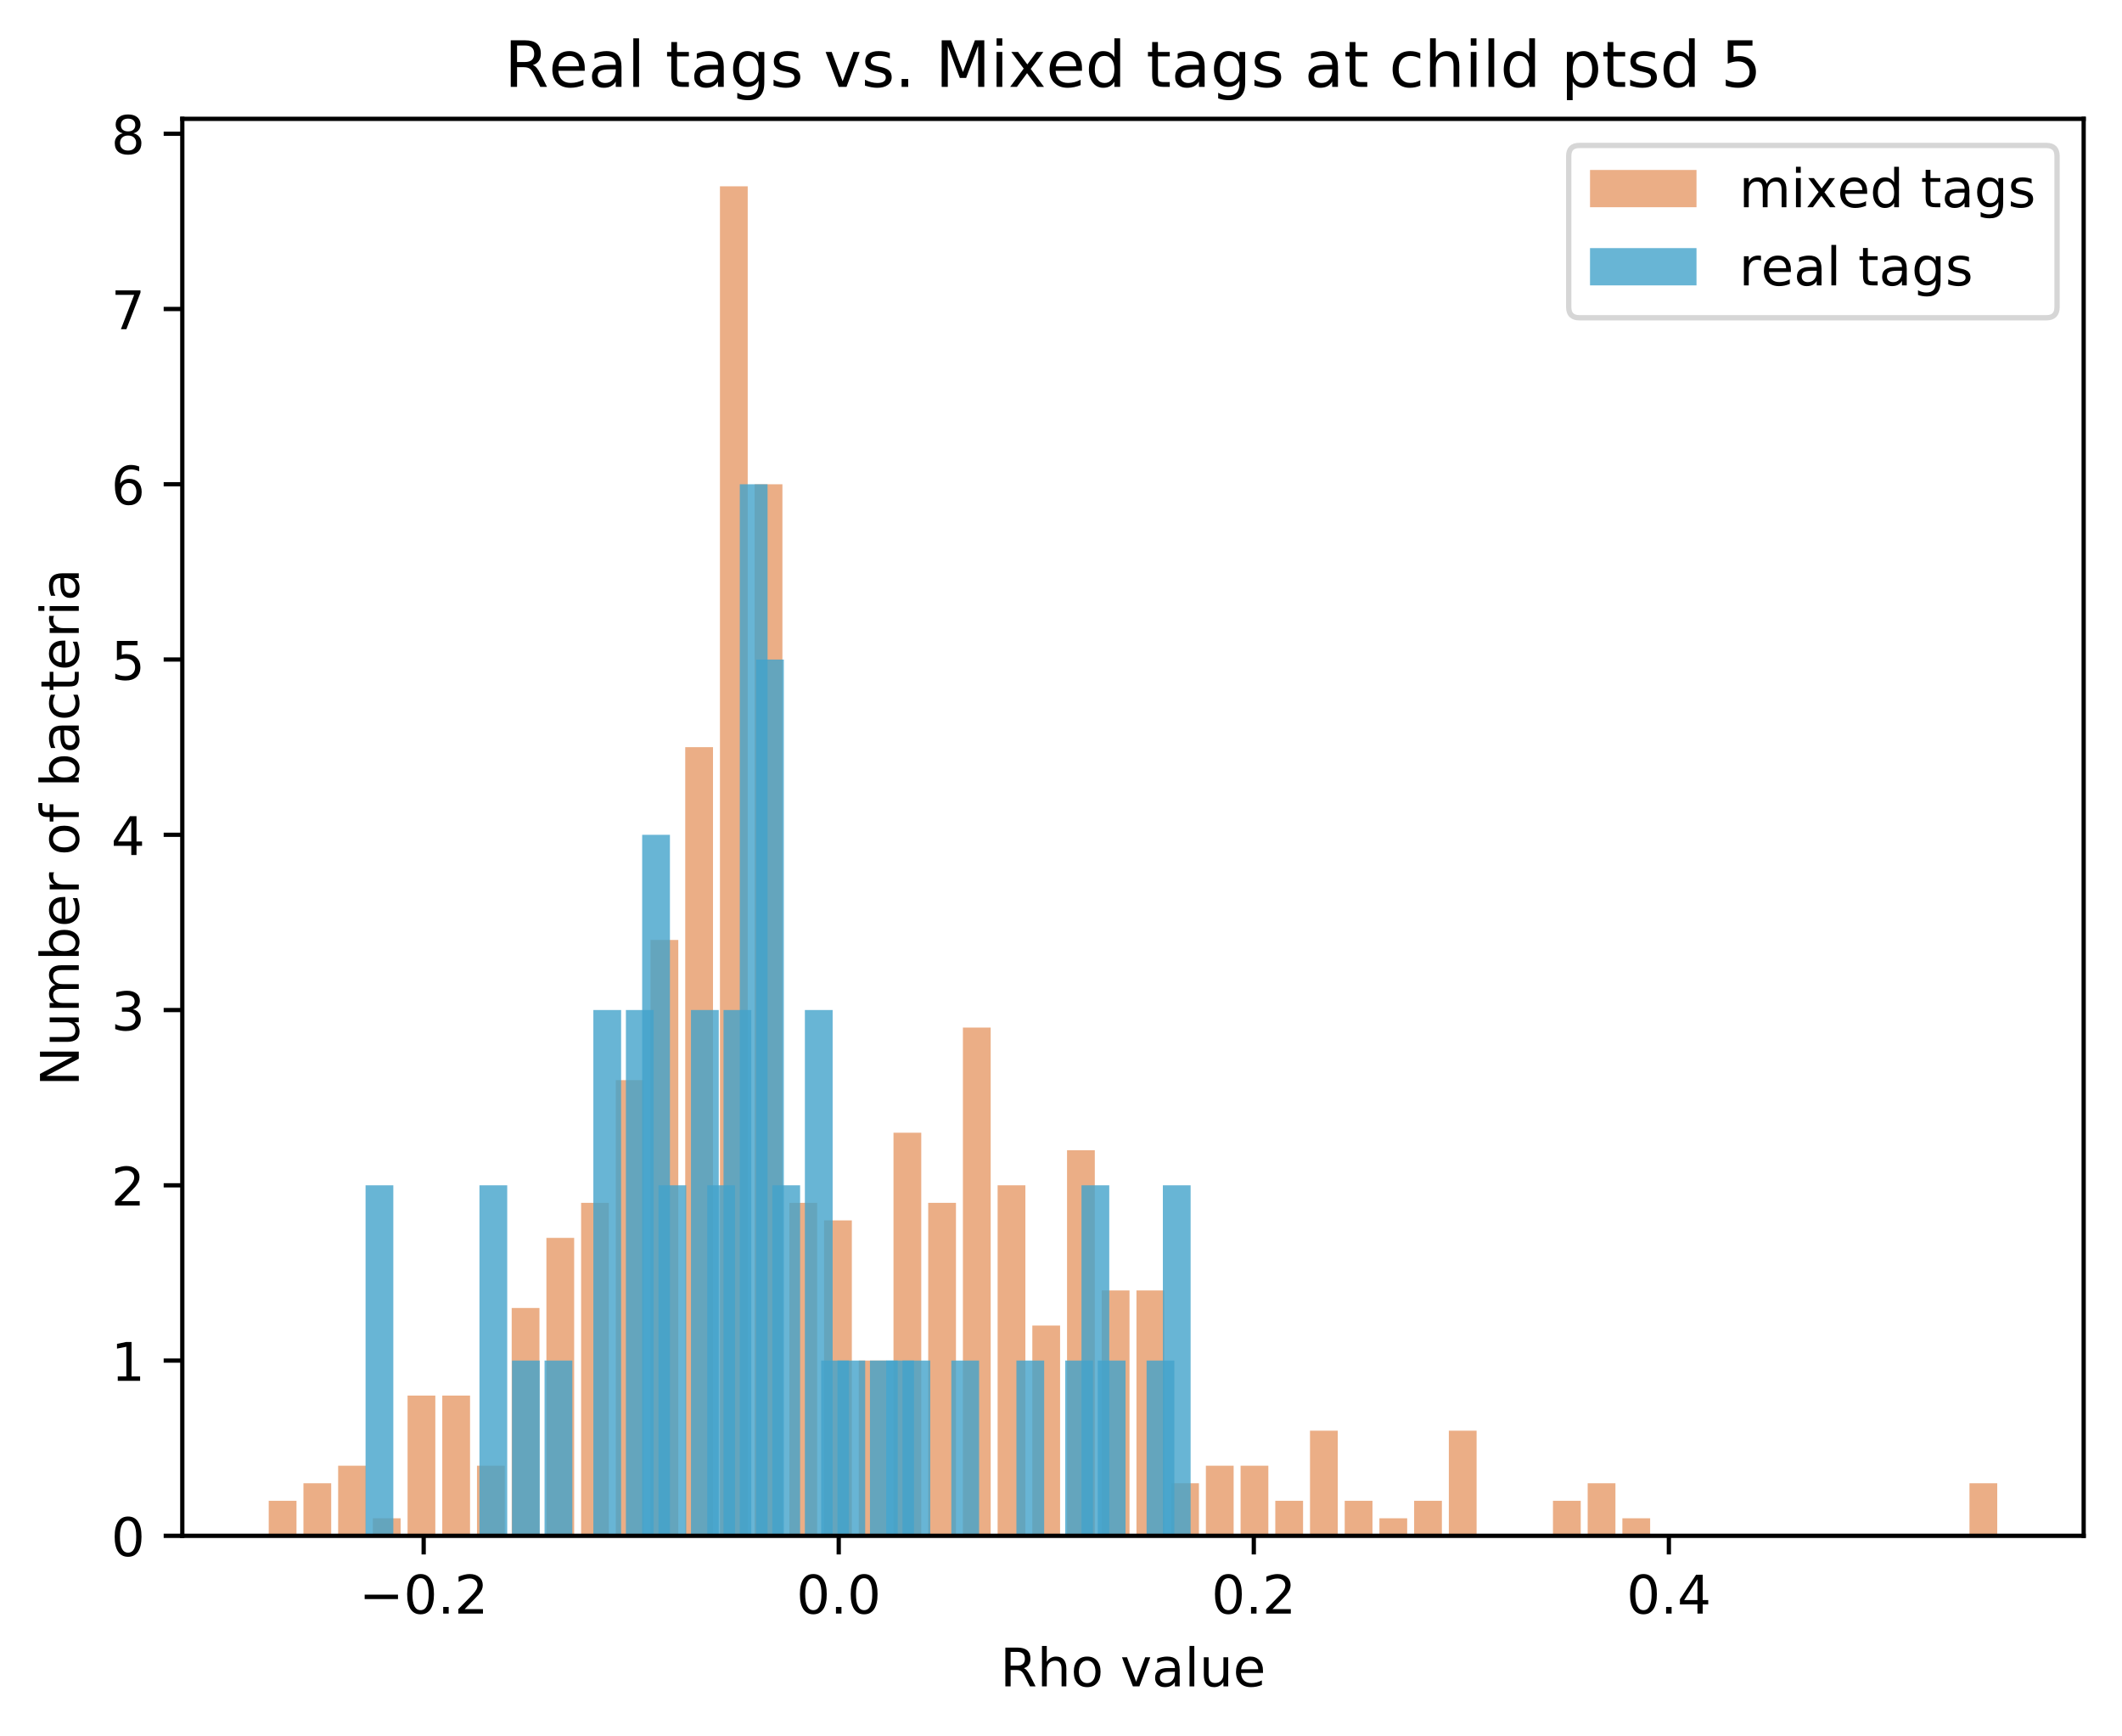 <?xml version="1.0" encoding="utf-8" standalone="no"?>
<!DOCTYPE svg PUBLIC "-//W3C//DTD SVG 1.1//EN"
  "http://www.w3.org/Graphics/SVG/1.1/DTD/svg11.dtd">
<!-- Created with matplotlib (https://matplotlib.org/) -->
<svg height="325.986pt" version="1.1" viewBox="0 0 398.561 325.986" width="398.561pt" xmlns="http://www.w3.org/2000/svg" xmlns:xlink="http://www.w3.org/1999/xlink">
 <defs>
  <style type="text/css">
*{stroke-linecap:butt;stroke-linejoin:round;}
  </style>
 </defs>
 <g id="figure_1">
  <g id="patch_1">
   <path d="M 0 325.986 
L 398.561 325.986 
L 398.561 0 
L 0 0 
z
" style="fill:#ffffff;"/>
  </g>
  <g id="axes_1">
   <g id="patch_2">
    <path d="M 34.241 288.43 
L 391.361 288.43 
L 391.361 22.318 
L 34.241 22.318 
z
" style="fill:#ffffff;"/>
   </g>
   <g id="patch_3">
    <path clip-path="url(#p2d818a601b)" d="M 50.473 288.43 
L 55.689 288.43 
L 55.689 281.847 
L 50.473 281.847 
z
" style="fill:#d95f0e;opacity:0.5;"/>
   </g>
   <g id="patch_4">
    <path clip-path="url(#p2d818a601b)" d="M 56.993 288.43 
L 62.208 288.43 
L 62.208 278.556 
L 56.993 278.556 
z
" style="fill:#d95f0e;opacity:0.5;"/>
   </g>
   <g id="patch_5">
    <path clip-path="url(#p2d818a601b)" d="M 63.512 288.43 
L 68.727 288.43 
L 68.727 275.264 
L 63.512 275.264 
z
" style="fill:#d95f0e;opacity:0.5;"/>
   </g>
   <g id="patch_6">
    <path clip-path="url(#p2d818a601b)" d="M 70.031 288.43 
L 75.246 288.43 
L 75.246 285.139 
L 70.031 285.139 
z
" style="fill:#d95f0e;opacity:0.5;"/>
   </g>
   <g id="patch_7">
    <path clip-path="url(#p2d818a601b)" d="M 76.55 288.43 
L 81.765 288.43 
L 81.765 262.099 
L 76.55 262.099 
z
" style="fill:#d95f0e;opacity:0.5;"/>
   </g>
   <g id="patch_8">
    <path clip-path="url(#p2d818a601b)" d="M 83.069 288.43 
L 88.285 288.43 
L 88.285 262.099 
L 83.069 262.099 
z
" style="fill:#d95f0e;opacity:0.5;"/>
   </g>
   <g id="patch_9">
    <path clip-path="url(#p2d818a601b)" d="M 89.588 288.43 
L 94.804 288.43 
L 94.804 275.264 
L 89.588 275.264 
z
" style="fill:#d95f0e;opacity:0.5;"/>
   </g>
   <g id="patch_10">
    <path clip-path="url(#p2d818a601b)" d="M 96.108 288.43 
L 101.323 288.43 
L 101.323 245.642 
L 96.108 245.642 
z
" style="fill:#d95f0e;opacity:0.5;"/>
   </g>
   <g id="patch_11">
    <path clip-path="url(#p2d818a601b)" d="M 102.627 288.43 
L 107.842 288.43 
L 107.842 232.476 
L 102.627 232.476 
z
" style="fill:#d95f0e;opacity:0.5;"/>
   </g>
   <g id="patch_12">
    <path clip-path="url(#p2d818a601b)" d="M 109.146 288.43 
L 114.361 288.43 
L 114.361 225.893 
L 109.146 225.893 
z
" style="fill:#d95f0e;opacity:0.5;"/>
   </g>
   <g id="patch_13">
    <path clip-path="url(#p2d818a601b)" d="M 115.665 288.43 
L 120.88 288.43 
L 120.88 202.853 
L 115.665 202.853 
z
" style="fill:#d95f0e;opacity:0.5;"/>
   </g>
   <g id="patch_14">
    <path clip-path="url(#p2d818a601b)" d="M 122.184 288.43 
L 127.4 288.43 
L 127.4 176.522 
L 122.184 176.522 
z
" style="fill:#d95f0e;opacity:0.5;"/>
   </g>
   <g id="patch_15">
    <path clip-path="url(#p2d818a601b)" d="M 128.703 288.43 
L 133.919 288.43 
L 133.919 140.316 
L 128.703 140.316 
z
" style="fill:#d95f0e;opacity:0.5;"/>
   </g>
   <g id="patch_16">
    <path clip-path="url(#p2d818a601b)" d="M 135.223 288.43 
L 140.438 288.43 
L 140.438 34.99 
L 135.223 34.99 
z
" style="fill:#d95f0e;opacity:0.5;"/>
   </g>
   <g id="patch_17">
    <path clip-path="url(#p2d818a601b)" d="M 141.742 288.43 
L 146.957 288.43 
L 146.957 90.944 
L 141.742 90.944 
z
" style="fill:#d95f0e;opacity:0.5;"/>
   </g>
   <g id="patch_18">
    <path clip-path="url(#p2d818a601b)" d="M 148.261 288.43 
L 153.476 288.43 
L 153.476 225.893 
L 148.261 225.893 
z
" style="fill:#d95f0e;opacity:0.5;"/>
   </g>
   <g id="patch_19">
    <path clip-path="url(#p2d818a601b)" d="M 154.78 288.43 
L 159.995 288.43 
L 159.995 229.184 
L 154.78 229.184 
z
" style="fill:#d95f0e;opacity:0.5;"/>
   </g>
   <g id="patch_20">
    <path clip-path="url(#p2d818a601b)" d="M 161.299 288.43 
L 166.515 288.43 
L 166.515 255.516 
L 161.299 255.516 
z
" style="fill:#d95f0e;opacity:0.5;"/>
   </g>
   <g id="patch_21">
    <path clip-path="url(#p2d818a601b)" d="M 167.818 288.43 
L 173.034 288.43 
L 173.034 212.727 
L 167.818 212.727 
z
" style="fill:#d95f0e;opacity:0.5;"/>
   </g>
   <g id="patch_22">
    <path clip-path="url(#p2d818a601b)" d="M 174.338 288.43 
L 179.553 288.43 
L 179.553 225.893 
L 174.338 225.893 
z
" style="fill:#d95f0e;opacity:0.5;"/>
   </g>
   <g id="patch_23">
    <path clip-path="url(#p2d818a601b)" d="M 180.857 288.43 
L 186.072 288.43 
L 186.072 192.979 
L 180.857 192.979 
z
" style="fill:#d95f0e;opacity:0.5;"/>
   </g>
   <g id="patch_24">
    <path clip-path="url(#p2d818a601b)" d="M 187.376 288.43 
L 192.591 288.43 
L 192.591 222.602 
L 187.376 222.602 
z
" style="fill:#d95f0e;opacity:0.5;"/>
   </g>
   <g id="patch_25">
    <path clip-path="url(#p2d818a601b)" d="M 193.895 288.43 
L 199.11 288.43 
L 199.11 248.933 
L 193.895 248.933 
z
" style="fill:#d95f0e;opacity:0.5;"/>
   </g>
   <g id="patch_26">
    <path clip-path="url(#p2d818a601b)" d="M 200.414 288.43 
L 205.63 288.43 
L 205.63 216.019 
L 200.414 216.019 
z
" style="fill:#d95f0e;opacity:0.5;"/>
   </g>
   <g id="patch_27">
    <path clip-path="url(#p2d818a601b)" d="M 206.933 288.43 
L 212.149 288.43 
L 212.149 242.35 
L 206.933 242.35 
z
" style="fill:#d95f0e;opacity:0.5;"/>
   </g>
   <g id="patch_28">
    <path clip-path="url(#p2d818a601b)" d="M 213.453 288.43 
L 218.668 288.43 
L 218.668 242.35 
L 213.453 242.35 
z
" style="fill:#d95f0e;opacity:0.5;"/>
   </g>
   <g id="patch_29">
    <path clip-path="url(#p2d818a601b)" d="M 219.972 288.43 
L 225.187 288.43 
L 225.187 278.556 
L 219.972 278.556 
z
" style="fill:#d95f0e;opacity:0.5;"/>
   </g>
   <g id="patch_30">
    <path clip-path="url(#p2d818a601b)" d="M 226.491 288.43 
L 231.706 288.43 
L 231.706 275.264 
L 226.491 275.264 
z
" style="fill:#d95f0e;opacity:0.5;"/>
   </g>
   <g id="patch_31">
    <path clip-path="url(#p2d818a601b)" d="M 233.01 288.43 
L 238.225 288.43 
L 238.225 275.264 
L 233.01 275.264 
z
" style="fill:#d95f0e;opacity:0.5;"/>
   </g>
   <g id="patch_32">
    <path clip-path="url(#p2d818a601b)" d="M 239.529 288.43 
L 244.745 288.43 
L 244.745 281.847 
L 239.529 281.847 
z
" style="fill:#d95f0e;opacity:0.5;"/>
   </g>
   <g id="patch_33">
    <path clip-path="url(#p2d818a601b)" d="M 246.048 288.43 
L 251.264 288.43 
L 251.264 268.682 
L 246.048 268.682 
z
" style="fill:#d95f0e;opacity:0.5;"/>
   </g>
   <g id="patch_34">
    <path clip-path="url(#p2d818a601b)" d="M 252.568 288.43 
L 257.783 288.43 
L 257.783 281.847 
L 252.568 281.847 
z
" style="fill:#d95f0e;opacity:0.5;"/>
   </g>
   <g id="patch_35">
    <path clip-path="url(#p2d818a601b)" d="M 259.087 288.43 
L 264.302 288.43 
L 264.302 285.139 
L 259.087 285.139 
z
" style="fill:#d95f0e;opacity:0.5;"/>
   </g>
   <g id="patch_36">
    <path clip-path="url(#p2d818a601b)" d="M 265.606 288.43 
L 270.821 288.43 
L 270.821 281.847 
L 265.606 281.847 
z
" style="fill:#d95f0e;opacity:0.5;"/>
   </g>
   <g id="patch_37">
    <path clip-path="url(#p2d818a601b)" d="M 272.125 288.43 
L 277.34 288.43 
L 277.34 268.682 
L 272.125 268.682 
z
" style="fill:#d95f0e;opacity:0.5;"/>
   </g>
   <g id="patch_38">
    <path clip-path="url(#p2d818a601b)" d="M 278.644 288.43 
L 283.86 288.43 
L 283.86 288.43 
L 278.644 288.43 
z
" style="fill:#d95f0e;opacity:0.5;"/>
   </g>
   <g id="patch_39">
    <path clip-path="url(#p2d818a601b)" d="M 285.163 288.43 
L 290.379 288.43 
L 290.379 288.43 
L 285.163 288.43 
z
" style="fill:#d95f0e;opacity:0.5;"/>
   </g>
   <g id="patch_40">
    <path clip-path="url(#p2d818a601b)" d="M 291.683 288.43 
L 296.898 288.43 
L 296.898 281.847 
L 291.683 281.847 
z
" style="fill:#d95f0e;opacity:0.5;"/>
   </g>
   <g id="patch_41">
    <path clip-path="url(#p2d818a601b)" d="M 298.202 288.43 
L 303.417 288.43 
L 303.417 278.556 
L 298.202 278.556 
z
" style="fill:#d95f0e;opacity:0.5;"/>
   </g>
   <g id="patch_42">
    <path clip-path="url(#p2d818a601b)" d="M 304.721 288.43 
L 309.936 288.43 
L 309.936 285.139 
L 304.721 285.139 
z
" style="fill:#d95f0e;opacity:0.5;"/>
   </g>
   <g id="patch_43">
    <path clip-path="url(#p2d818a601b)" d="M 311.24 288.43 
L 316.455 288.43 
L 316.455 288.43 
L 311.24 288.43 
z
" style="fill:#d95f0e;opacity:0.5;"/>
   </g>
   <g id="patch_44">
    <path clip-path="url(#p2d818a601b)" d="M 317.759 288.43 
L 322.975 288.43 
L 322.975 288.43 
L 317.759 288.43 
z
" style="fill:#d95f0e;opacity:0.5;"/>
   </g>
   <g id="patch_45">
    <path clip-path="url(#p2d818a601b)" d="M 324.278 288.43 
L 329.494 288.43 
L 329.494 288.43 
L 324.278 288.43 
z
" style="fill:#d95f0e;opacity:0.5;"/>
   </g>
   <g id="patch_46">
    <path clip-path="url(#p2d818a601b)" d="M 330.798 288.43 
L 336.013 288.43 
L 336.013 288.43 
L 330.798 288.43 
z
" style="fill:#d95f0e;opacity:0.5;"/>
   </g>
   <g id="patch_47">
    <path clip-path="url(#p2d818a601b)" d="M 337.317 288.43 
L 342.532 288.43 
L 342.532 288.43 
L 337.317 288.43 
z
" style="fill:#d95f0e;opacity:0.5;"/>
   </g>
   <g id="patch_48">
    <path clip-path="url(#p2d818a601b)" d="M 343.836 288.43 
L 349.051 288.43 
L 349.051 288.43 
L 343.836 288.43 
z
" style="fill:#d95f0e;opacity:0.5;"/>
   </g>
   <g id="patch_49">
    <path clip-path="url(#p2d818a601b)" d="M 350.355 288.43 
L 355.57 288.43 
L 355.57 288.43 
L 350.355 288.43 
z
" style="fill:#d95f0e;opacity:0.5;"/>
   </g>
   <g id="patch_50">
    <path clip-path="url(#p2d818a601b)" d="M 356.874 288.43 
L 362.09 288.43 
L 362.09 288.43 
L 356.874 288.43 
z
" style="fill:#d95f0e;opacity:0.5;"/>
   </g>
   <g id="patch_51">
    <path clip-path="url(#p2d818a601b)" d="M 363.393 288.43 
L 368.609 288.43 
L 368.609 288.43 
L 363.393 288.43 
z
" style="fill:#d95f0e;opacity:0.5;"/>
   </g>
   <g id="patch_52">
    <path clip-path="url(#p2d818a601b)" d="M 369.913 288.43 
L 375.128 288.43 
L 375.128 278.556 
L 369.913 278.556 
z
" style="fill:#d95f0e;opacity:0.5;"/>
   </g>
   <g id="patch_53">
    <path clip-path="url(#p2d818a601b)" d="M 68.66 288.43 
L 73.875 288.43 
L 73.875 222.602 
L 68.66 222.602 
z
" style="fill:#43a2ca;opacity:0.8;"/>
   </g>
   <g id="patch_54">
    <path clip-path="url(#p2d818a601b)" d="M 71.716 288.43 
L 76.931 288.43 
L 76.931 288.43 
L 71.716 288.43 
z
" style="fill:#43a2ca;opacity:0.8;"/>
   </g>
   <g id="patch_55">
    <path clip-path="url(#p2d818a601b)" d="M 74.772 288.43 
L 79.987 288.43 
L 79.987 288.43 
L 74.772 288.43 
z
" style="fill:#43a2ca;opacity:0.8;"/>
   </g>
   <g id="patch_56">
    <path clip-path="url(#p2d818a601b)" d="M 77.828 288.43 
L 83.043 288.43 
L 83.043 288.43 
L 77.828 288.43 
z
" style="fill:#43a2ca;opacity:0.8;"/>
   </g>
   <g id="patch_57">
    <path clip-path="url(#p2d818a601b)" d="M 80.884 288.43 
L 86.099 288.43 
L 86.099 288.43 
L 80.884 288.43 
z
" style="fill:#43a2ca;opacity:0.8;"/>
   </g>
   <g id="patch_58">
    <path clip-path="url(#p2d818a601b)" d="M 83.94 288.43 
L 89.156 288.43 
L 89.156 288.43 
L 83.94 288.43 
z
" style="fill:#43a2ca;opacity:0.8;"/>
   </g>
   <g id="patch_59">
    <path clip-path="url(#p2d818a601b)" d="M 86.996 288.43 
L 92.212 288.43 
L 92.212 288.43 
L 86.996 288.43 
z
" style="fill:#43a2ca;opacity:0.8;"/>
   </g>
   <g id="patch_60">
    <path clip-path="url(#p2d818a601b)" d="M 90.053 288.43 
L 95.268 288.43 
L 95.268 222.602 
L 90.053 222.602 
z
" style="fill:#43a2ca;opacity:0.8;"/>
   </g>
   <g id="patch_61">
    <path clip-path="url(#p2d818a601b)" d="M 93.109 288.43 
L 98.324 288.43 
L 98.324 288.43 
L 93.109 288.43 
z
" style="fill:#43a2ca;opacity:0.8;"/>
   </g>
   <g id="patch_62">
    <path clip-path="url(#p2d818a601b)" d="M 96.165 288.43 
L 101.38 288.43 
L 101.38 255.516 
L 96.165 255.516 
z
" style="fill:#43a2ca;opacity:0.8;"/>
   </g>
   <g id="patch_63">
    <path clip-path="url(#p2d818a601b)" d="M 99.221 288.43 
L 104.436 288.43 
L 104.436 288.43 
L 99.221 288.43 
z
" style="fill:#43a2ca;opacity:0.8;"/>
   </g>
   <g id="patch_64">
    <path clip-path="url(#p2d818a601b)" d="M 102.277 288.43 
L 107.492 288.43 
L 107.492 255.516 
L 102.277 255.516 
z
" style="fill:#43a2ca;opacity:0.8;"/>
   </g>
   <g id="patch_65">
    <path clip-path="url(#p2d818a601b)" d="M 105.333 288.43 
L 110.549 288.43 
L 110.549 288.43 
L 105.333 288.43 
z
" style="fill:#43a2ca;opacity:0.8;"/>
   </g>
   <g id="patch_66">
    <path clip-path="url(#p2d818a601b)" d="M 108.389 288.43 
L 113.605 288.43 
L 113.605 288.43 
L 108.389 288.43 
z
" style="fill:#43a2ca;opacity:0.8;"/>
   </g>
   <g id="patch_67">
    <path clip-path="url(#p2d818a601b)" d="M 111.446 288.43 
L 116.661 288.43 
L 116.661 189.687 
L 111.446 189.687 
z
" style="fill:#43a2ca;opacity:0.8;"/>
   </g>
   <g id="patch_68">
    <path clip-path="url(#p2d818a601b)" d="M 114.502 288.43 
L 119.717 288.43 
L 119.717 288.43 
L 114.502 288.43 
z
" style="fill:#43a2ca;opacity:0.8;"/>
   </g>
   <g id="patch_69">
    <path clip-path="url(#p2d818a601b)" d="M 117.558 288.43 
L 122.773 288.43 
L 122.773 189.687 
L 117.558 189.687 
z
" style="fill:#43a2ca;opacity:0.8;"/>
   </g>
   <g id="patch_70">
    <path clip-path="url(#p2d818a601b)" d="M 120.614 288.43 
L 125.829 288.43 
L 125.829 156.773 
L 120.614 156.773 
z
" style="fill:#43a2ca;opacity:0.8;"/>
   </g>
   <g id="patch_71">
    <path clip-path="url(#p2d818a601b)" d="M 123.67 288.43 
L 128.885 288.43 
L 128.885 222.602 
L 123.67 222.602 
z
" style="fill:#43a2ca;opacity:0.8;"/>
   </g>
   <g id="patch_72">
    <path clip-path="url(#p2d818a601b)" d="M 126.726 288.43 
L 131.942 288.43 
L 131.942 288.43 
L 126.726 288.43 
z
" style="fill:#43a2ca;opacity:0.8;"/>
   </g>
   <g id="patch_73">
    <path clip-path="url(#p2d818a601b)" d="M 129.782 288.43 
L 134.998 288.43 
L 134.998 189.687 
L 129.782 189.687 
z
" style="fill:#43a2ca;opacity:0.8;"/>
   </g>
   <g id="patch_74">
    <path clip-path="url(#p2d818a601b)" d="M 132.839 288.43 
L 138.054 288.43 
L 138.054 222.602 
L 132.839 222.602 
z
" style="fill:#43a2ca;opacity:0.8;"/>
   </g>
   <g id="patch_75">
    <path clip-path="url(#p2d818a601b)" d="M 135.895 288.43 
L 141.11 288.43 
L 141.11 189.687 
L 135.895 189.687 
z
" style="fill:#43a2ca;opacity:0.8;"/>
   </g>
   <g id="patch_76">
    <path clip-path="url(#p2d818a601b)" d="M 138.951 288.43 
L 144.166 288.43 
L 144.166 90.944 
L 138.951 90.944 
z
" style="fill:#43a2ca;opacity:0.8;"/>
   </g>
   <g id="patch_77">
    <path clip-path="url(#p2d818a601b)" d="M 142.007 288.43 
L 147.222 288.43 
L 147.222 123.859 
L 142.007 123.859 
z
" style="fill:#43a2ca;opacity:0.8;"/>
   </g>
   <g id="patch_78">
    <path clip-path="url(#p2d818a601b)" d="M 145.063 288.43 
L 150.278 288.43 
L 150.278 222.602 
L 145.063 222.602 
z
" style="fill:#43a2ca;opacity:0.8;"/>
   </g>
   <g id="patch_79">
    <path clip-path="url(#p2d818a601b)" d="M 148.119 288.43 
L 153.335 288.43 
L 153.335 288.43 
L 148.119 288.43 
z
" style="fill:#43a2ca;opacity:0.8;"/>
   </g>
   <g id="patch_80">
    <path clip-path="url(#p2d818a601b)" d="M 151.175 288.43 
L 156.391 288.43 
L 156.391 189.687 
L 151.175 189.687 
z
" style="fill:#43a2ca;opacity:0.8;"/>
   </g>
   <g id="patch_81">
    <path clip-path="url(#p2d818a601b)" d="M 154.232 288.43 
L 159.447 288.43 
L 159.447 255.516 
L 154.232 255.516 
z
" style="fill:#43a2ca;opacity:0.8;"/>
   </g>
   <g id="patch_82">
    <path clip-path="url(#p2d818a601b)" d="M 157.288 288.43 
L 162.503 288.43 
L 162.503 255.516 
L 157.288 255.516 
z
" style="fill:#43a2ca;opacity:0.8;"/>
   </g>
   <g id="patch_83">
    <path clip-path="url(#p2d818a601b)" d="M 160.344 288.43 
L 165.559 288.43 
L 165.559 288.43 
L 160.344 288.43 
z
" style="fill:#43a2ca;opacity:0.8;"/>
   </g>
   <g id="patch_84">
    <path clip-path="url(#p2d818a601b)" d="M 163.4 288.43 
L 168.615 288.43 
L 168.615 255.516 
L 163.4 255.516 
z
" style="fill:#43a2ca;opacity:0.8;"/>
   </g>
   <g id="patch_85">
    <path clip-path="url(#p2d818a601b)" d="M 166.456 288.43 
L 171.672 288.43 
L 171.672 255.516 
L 166.456 255.516 
z
" style="fill:#43a2ca;opacity:0.8;"/>
   </g>
   <g id="patch_86">
    <path clip-path="url(#p2d818a601b)" d="M 169.512 288.43 
L 174.728 288.43 
L 174.728 255.516 
L 169.512 255.516 
z
" style="fill:#43a2ca;opacity:0.8;"/>
   </g>
   <g id="patch_87">
    <path clip-path="url(#p2d818a601b)" d="M 172.568 288.43 
L 177.784 288.43 
L 177.784 288.43 
L 172.568 288.43 
z
" style="fill:#43a2ca;opacity:0.8;"/>
   </g>
   <g id="patch_88">
    <path clip-path="url(#p2d818a601b)" d="M 175.625 288.43 
L 180.84 288.43 
L 180.84 288.43 
L 175.625 288.43 
z
" style="fill:#43a2ca;opacity:0.8;"/>
   </g>
   <g id="patch_89">
    <path clip-path="url(#p2d818a601b)" d="M 178.681 288.43 
L 183.896 288.43 
L 183.896 255.516 
L 178.681 255.516 
z
" style="fill:#43a2ca;opacity:0.8;"/>
   </g>
   <g id="patch_90">
    <path clip-path="url(#p2d818a601b)" d="M 181.737 288.43 
L 186.952 288.43 
L 186.952 288.43 
L 181.737 288.43 
z
" style="fill:#43a2ca;opacity:0.8;"/>
   </g>
   <g id="patch_91">
    <path clip-path="url(#p2d818a601b)" d="M 184.793 288.43 
L 190.008 288.43 
L 190.008 288.43 
L 184.793 288.43 
z
" style="fill:#43a2ca;opacity:0.8;"/>
   </g>
   <g id="patch_92">
    <path clip-path="url(#p2d818a601b)" d="M 187.849 288.43 
L 193.065 288.43 
L 193.065 288.43 
L 187.849 288.43 
z
" style="fill:#43a2ca;opacity:0.8;"/>
   </g>
   <g id="patch_93">
    <path clip-path="url(#p2d818a601b)" d="M 190.905 288.43 
L 196.121 288.43 
L 196.121 255.516 
L 190.905 255.516 
z
" style="fill:#43a2ca;opacity:0.8;"/>
   </g>
   <g id="patch_94">
    <path clip-path="url(#p2d818a601b)" d="M 193.961 288.43 
L 199.177 288.43 
L 199.177 288.43 
L 193.961 288.43 
z
" style="fill:#43a2ca;opacity:0.8;"/>
   </g>
   <g id="patch_95">
    <path clip-path="url(#p2d818a601b)" d="M 197.018 288.43 
L 202.233 288.43 
L 202.233 288.43 
L 197.018 288.43 
z
" style="fill:#43a2ca;opacity:0.8;"/>
   </g>
   <g id="patch_96">
    <path clip-path="url(#p2d818a601b)" d="M 200.074 288.43 
L 205.289 288.43 
L 205.289 255.516 
L 200.074 255.516 
z
" style="fill:#43a2ca;opacity:0.8;"/>
   </g>
   <g id="patch_97">
    <path clip-path="url(#p2d818a601b)" d="M 203.13 288.43 
L 208.345 288.43 
L 208.345 222.602 
L 203.13 222.602 
z
" style="fill:#43a2ca;opacity:0.8;"/>
   </g>
   <g id="patch_98">
    <path clip-path="url(#p2d818a601b)" d="M 206.186 288.43 
L 211.401 288.43 
L 211.401 255.516 
L 206.186 255.516 
z
" style="fill:#43a2ca;opacity:0.8;"/>
   </g>
   <g id="patch_99">
    <path clip-path="url(#p2d818a601b)" d="M 209.242 288.43 
L 214.458 288.43 
L 214.458 288.43 
L 209.242 288.43 
z
" style="fill:#43a2ca;opacity:0.8;"/>
   </g>
   <g id="patch_100">
    <path clip-path="url(#p2d818a601b)" d="M 212.298 288.43 
L 217.514 288.43 
L 217.514 288.43 
L 212.298 288.43 
z
" style="fill:#43a2ca;opacity:0.8;"/>
   </g>
   <g id="patch_101">
    <path clip-path="url(#p2d818a601b)" d="M 215.355 288.43 
L 220.57 288.43 
L 220.57 255.516 
L 215.355 255.516 
z
" style="fill:#43a2ca;opacity:0.8;"/>
   </g>
   <g id="patch_102">
    <path clip-path="url(#p2d818a601b)" d="M 218.411 288.43 
L 223.626 288.43 
L 223.626 222.602 
L 218.411 222.602 
z
" style="fill:#43a2ca;opacity:0.8;"/>
   </g>
   <g id="matplotlib.axis_1">
    <g id="xtick_1">
     <g id="line2d_1">
      <defs>
       <path d="M 0 0 
L 0 3.5 
" id="m14bae890cd" style="stroke:#000000;stroke-width:0.8;"/>
      </defs>
      <g>
       <use style="stroke:#000000;stroke-width:0.8;" x="79.575" xlink:href="#m14bae890cd" y="288.43"/>
      </g>
     </g>
     <g id="text_1">
      <!-- −0.2 -->
      <defs>
       <path d="M 10.594 35.5 
L 73.188 35.5 
L 73.188 27.203 
L 10.594 27.203 
z
" id="DejaVuSans-8722"/>
       <path d="M 31.781 66.406 
Q 24.172 66.406 20.328 58.906 
Q 16.5 51.422 16.5 36.375 
Q 16.5 21.391 20.328 13.891 
Q 24.172 6.391 31.781 6.391 
Q 39.453 6.391 43.281 13.891 
Q 47.125 21.391 47.125 36.375 
Q 47.125 51.422 43.281 58.906 
Q 39.453 66.406 31.781 66.406 
z
M 31.781 74.219 
Q 44.047 74.219 50.516 64.516 
Q 56.984 54.828 56.984 36.375 
Q 56.984 17.969 50.516 8.266 
Q 44.047 -1.422 31.781 -1.422 
Q 19.531 -1.422 13.062 8.266 
Q 6.594 17.969 6.594 36.375 
Q 6.594 54.828 13.062 64.516 
Q 19.531 74.219 31.781 74.219 
z
" id="DejaVuSans-48"/>
       <path d="M 10.688 12.406 
L 21 12.406 
L 21 0 
L 10.688 0 
z
" id="DejaVuSans-46"/>
       <path d="M 19.188 8.297 
L 53.609 8.297 
L 53.609 0 
L 7.328 0 
L 7.328 8.297 
Q 12.938 14.109 22.625 23.891 
Q 32.328 33.688 34.812 36.531 
Q 39.547 41.844 41.422 45.531 
Q 43.312 49.219 43.312 52.781 
Q 43.312 58.594 39.234 62.25 
Q 35.156 65.922 28.609 65.922 
Q 23.969 65.922 18.812 64.312 
Q 13.672 62.703 7.812 59.422 
L 7.812 69.391 
Q 13.766 71.781 18.938 73 
Q 24.125 74.219 28.422 74.219 
Q 39.75 74.219 46.484 68.547 
Q 53.219 62.891 53.219 53.422 
Q 53.219 48.922 51.531 44.891 
Q 49.859 40.875 45.406 35.406 
Q 44.188 33.984 37.641 27.219 
Q 31.109 20.453 19.188 8.297 
z
" id="DejaVuSans-50"/>
      </defs>
      <g transform="translate(67.433 303.029)scale(0.1 -0.1)">
       <use xlink:href="#DejaVuSans-8722"/>
       <use x="83.789" xlink:href="#DejaVuSans-48"/>
       <use x="147.412" xlink:href="#DejaVuSans-46"/>
       <use x="179.199" xlink:href="#DejaVuSans-50"/>
      </g>
     </g>
    </g>
    <g id="xtick_2">
     <g id="line2d_2">
      <g>
       <use style="stroke:#000000;stroke-width:0.8;" x="157.534" xlink:href="#m14bae890cd" y="288.43"/>
      </g>
     </g>
     <g id="text_2">
      <!-- 0.0 -->
      <g transform="translate(149.582 303.029)scale(0.1 -0.1)">
       <use xlink:href="#DejaVuSans-48"/>
       <use x="63.623" xlink:href="#DejaVuSans-46"/>
       <use x="95.41" xlink:href="#DejaVuSans-48"/>
      </g>
     </g>
    </g>
    <g id="xtick_3">
     <g id="line2d_3">
      <g>
       <use style="stroke:#000000;stroke-width:0.8;" x="235.494" xlink:href="#m14bae890cd" y="288.43"/>
      </g>
     </g>
     <g id="text_3">
      <!-- 0.2 -->
      <g transform="translate(227.542 303.029)scale(0.1 -0.1)">
       <use xlink:href="#DejaVuSans-48"/>
       <use x="63.623" xlink:href="#DejaVuSans-46"/>
       <use x="95.41" xlink:href="#DejaVuSans-50"/>
      </g>
     </g>
    </g>
    <g id="xtick_4">
     <g id="line2d_4">
      <g>
       <use style="stroke:#000000;stroke-width:0.8;" x="313.453" xlink:href="#m14bae890cd" y="288.43"/>
      </g>
     </g>
     <g id="text_4">
      <!-- 0.4 -->
      <defs>
       <path d="M 37.797 64.312 
L 12.891 25.391 
L 37.797 25.391 
z
M 35.203 72.906 
L 47.609 72.906 
L 47.609 25.391 
L 58.016 25.391 
L 58.016 17.188 
L 47.609 17.188 
L 47.609 0 
L 37.797 0 
L 37.797 17.188 
L 4.891 17.188 
L 4.891 26.703 
z
" id="DejaVuSans-52"/>
      </defs>
      <g transform="translate(305.501 303.029)scale(0.1 -0.1)">
       <use xlink:href="#DejaVuSans-48"/>
       <use x="63.623" xlink:href="#DejaVuSans-46"/>
       <use x="95.41" xlink:href="#DejaVuSans-52"/>
      </g>
     </g>
    </g>
    <g id="text_5">
     <!-- Rho value -->
     <defs>
      <path d="M 44.391 34.188 
Q 47.562 33.109 50.562 29.594 
Q 53.562 26.078 56.594 19.922 
L 66.609 0 
L 56 0 
L 46.688 18.703 
Q 43.062 26.031 39.672 28.422 
Q 36.281 30.812 30.422 30.812 
L 19.672 30.812 
L 19.672 0 
L 9.812 0 
L 9.812 72.906 
L 32.078 72.906 
Q 44.578 72.906 50.734 67.672 
Q 56.891 62.453 56.891 51.906 
Q 56.891 45.016 53.688 40.469 
Q 50.484 35.938 44.391 34.188 
z
M 19.672 64.797 
L 19.672 38.922 
L 32.078 38.922 
Q 39.203 38.922 42.844 42.219 
Q 46.484 45.516 46.484 51.906 
Q 46.484 58.297 42.844 61.547 
Q 39.203 64.797 32.078 64.797 
z
" id="DejaVuSans-82"/>
      <path d="M 54.891 33.016 
L 54.891 0 
L 45.906 0 
L 45.906 32.719 
Q 45.906 40.484 42.875 44.328 
Q 39.844 48.188 33.797 48.188 
Q 26.516 48.188 22.312 43.547 
Q 18.109 38.922 18.109 30.906 
L 18.109 0 
L 9.078 0 
L 9.078 75.984 
L 18.109 75.984 
L 18.109 46.188 
Q 21.344 51.125 25.703 53.562 
Q 30.078 56 35.797 56 
Q 45.219 56 50.047 50.172 
Q 54.891 44.344 54.891 33.016 
z
" id="DejaVuSans-104"/>
      <path d="M 30.609 48.391 
Q 23.391 48.391 19.188 42.75 
Q 14.984 37.109 14.984 27.297 
Q 14.984 17.484 19.156 11.844 
Q 23.344 6.203 30.609 6.203 
Q 37.797 6.203 41.984 11.859 
Q 46.188 17.531 46.188 27.297 
Q 46.188 37.016 41.984 42.703 
Q 37.797 48.391 30.609 48.391 
z
M 30.609 56 
Q 42.328 56 49.016 48.375 
Q 55.719 40.766 55.719 27.297 
Q 55.719 13.875 49.016 6.219 
Q 42.328 -1.422 30.609 -1.422 
Q 18.844 -1.422 12.172 6.219 
Q 5.516 13.875 5.516 27.297 
Q 5.516 40.766 12.172 48.375 
Q 18.844 56 30.609 56 
z
" id="DejaVuSans-111"/>
      <path id="DejaVuSans-32"/>
      <path d="M 2.984 54.688 
L 12.5 54.688 
L 29.594 8.797 
L 46.688 54.688 
L 56.203 54.688 
L 35.688 0 
L 23.484 0 
z
" id="DejaVuSans-118"/>
      <path d="M 34.281 27.484 
Q 23.391 27.484 19.188 25 
Q 14.984 22.516 14.984 16.5 
Q 14.984 11.719 18.141 8.906 
Q 21.297 6.109 26.703 6.109 
Q 34.188 6.109 38.703 11.406 
Q 43.219 16.703 43.219 25.484 
L 43.219 27.484 
z
M 52.203 31.203 
L 52.203 0 
L 43.219 0 
L 43.219 8.297 
Q 40.141 3.328 35.547 0.953 
Q 30.953 -1.422 24.312 -1.422 
Q 15.922 -1.422 10.953 3.297 
Q 6 8.016 6 15.922 
Q 6 25.141 12.172 29.828 
Q 18.359 34.516 30.609 34.516 
L 43.219 34.516 
L 43.219 35.406 
Q 43.219 41.609 39.141 45 
Q 35.062 48.391 27.688 48.391 
Q 23 48.391 18.547 47.266 
Q 14.109 46.141 10.016 43.891 
L 10.016 52.203 
Q 14.938 54.109 19.578 55.047 
Q 24.219 56 28.609 56 
Q 40.484 56 46.344 49.844 
Q 52.203 43.703 52.203 31.203 
z
" id="DejaVuSans-97"/>
      <path d="M 9.422 75.984 
L 18.406 75.984 
L 18.406 0 
L 9.422 0 
z
" id="DejaVuSans-108"/>
      <path d="M 8.5 21.578 
L 8.5 54.688 
L 17.484 54.688 
L 17.484 21.922 
Q 17.484 14.156 20.5 10.266 
Q 23.531 6.391 29.594 6.391 
Q 36.859 6.391 41.078 11.031 
Q 45.312 15.672 45.312 23.688 
L 45.312 54.688 
L 54.297 54.688 
L 54.297 0 
L 45.312 0 
L 45.312 8.406 
Q 42.047 3.422 37.719 1 
Q 33.406 -1.422 27.688 -1.422 
Q 18.266 -1.422 13.375 4.438 
Q 8.5 10.297 8.5 21.578 
z
M 31.109 56 
z
" id="DejaVuSans-117"/>
      <path d="M 56.203 29.594 
L 56.203 25.203 
L 14.891 25.203 
Q 15.484 15.922 20.484 11.062 
Q 25.484 6.203 34.422 6.203 
Q 39.594 6.203 44.453 7.469 
Q 49.312 8.734 54.109 11.281 
L 54.109 2.781 
Q 49.266 0.734 44.188 -0.344 
Q 39.109 -1.422 33.891 -1.422 
Q 20.797 -1.422 13.156 6.188 
Q 5.516 13.812 5.516 26.812 
Q 5.516 40.234 12.766 48.109 
Q 20.016 56 32.328 56 
Q 43.359 56 49.781 48.891 
Q 56.203 41.797 56.203 29.594 
z
M 47.219 32.234 
Q 47.125 39.594 43.094 43.984 
Q 39.062 48.391 32.422 48.391 
Q 24.906 48.391 20.391 44.141 
Q 15.875 39.891 15.188 32.172 
z
" id="DejaVuSans-101"/>
     </defs>
     <g transform="translate(187.851 316.707)scale(0.1 -0.1)">
      <use xlink:href="#DejaVuSans-82"/>
      <use x="69.482" xlink:href="#DejaVuSans-104"/>
      <use x="132.861" xlink:href="#DejaVuSans-111"/>
      <use x="194.043" xlink:href="#DejaVuSans-32"/>
      <use x="225.83" xlink:href="#DejaVuSans-118"/>
      <use x="285.01" xlink:href="#DejaVuSans-97"/>
      <use x="346.289" xlink:href="#DejaVuSans-108"/>
      <use x="374.072" xlink:href="#DejaVuSans-117"/>
      <use x="437.451" xlink:href="#DejaVuSans-101"/>
     </g>
    </g>
   </g>
   <g id="matplotlib.axis_2">
    <g id="ytick_1">
     <g id="line2d_5">
      <defs>
       <path d="M 0 0 
L -3.5 0 
" id="m6c386f5e17" style="stroke:#000000;stroke-width:0.8;"/>
      </defs>
      <g>
       <use style="stroke:#000000;stroke-width:0.8;" x="34.241" xlink:href="#m6c386f5e17" y="288.43"/>
      </g>
     </g>
     <g id="text_6">
      <!-- 0 -->
      <g transform="translate(20.878 292.229)scale(0.1 -0.1)">
       <use xlink:href="#DejaVuSans-48"/>
      </g>
     </g>
    </g>
    <g id="ytick_2">
     <g id="line2d_6">
      <g>
       <use style="stroke:#000000;stroke-width:0.8;" x="34.241" xlink:href="#m6c386f5e17" y="255.516"/>
      </g>
     </g>
     <g id="text_7">
      <!-- 1 -->
      <defs>
       <path d="M 12.406 8.297 
L 28.516 8.297 
L 28.516 63.922 
L 10.984 60.406 
L 10.984 69.391 
L 28.422 72.906 
L 38.281 72.906 
L 38.281 8.297 
L 54.391 8.297 
L 54.391 0 
L 12.406 0 
z
" id="DejaVuSans-49"/>
      </defs>
      <g transform="translate(20.878 259.315)scale(0.1 -0.1)">
       <use xlink:href="#DejaVuSans-49"/>
      </g>
     </g>
    </g>
    <g id="ytick_3">
     <g id="line2d_7">
      <g>
       <use style="stroke:#000000;stroke-width:0.8;" x="34.241" xlink:href="#m6c386f5e17" y="222.602"/>
      </g>
     </g>
     <g id="text_8">
      <!-- 2 -->
      <g transform="translate(20.878 226.401)scale(0.1 -0.1)">
       <use xlink:href="#DejaVuSans-50"/>
      </g>
     </g>
    </g>
    <g id="ytick_4">
     <g id="line2d_8">
      <g>
       <use style="stroke:#000000;stroke-width:0.8;" x="34.241" xlink:href="#m6c386f5e17" y="189.687"/>
      </g>
     </g>
     <g id="text_9">
      <!-- 3 -->
      <defs>
       <path d="M 40.578 39.312 
Q 47.656 37.797 51.625 33 
Q 55.609 28.219 55.609 21.188 
Q 55.609 10.406 48.188 4.484 
Q 40.766 -1.422 27.094 -1.422 
Q 22.516 -1.422 17.656 -0.516 
Q 12.797 0.391 7.625 2.203 
L 7.625 11.719 
Q 11.719 9.328 16.594 8.109 
Q 21.484 6.891 26.812 6.891 
Q 36.078 6.891 40.938 10.547 
Q 45.797 14.203 45.797 21.188 
Q 45.797 27.641 41.281 31.266 
Q 36.766 34.906 28.719 34.906 
L 20.219 34.906 
L 20.219 43.016 
L 29.109 43.016 
Q 36.375 43.016 40.234 45.922 
Q 44.094 48.828 44.094 54.297 
Q 44.094 59.906 40.109 62.906 
Q 36.141 65.922 28.719 65.922 
Q 24.656 65.922 20.016 65.031 
Q 15.375 64.156 9.812 62.312 
L 9.812 71.094 
Q 15.438 72.656 20.344 73.438 
Q 25.25 74.219 29.594 74.219 
Q 40.828 74.219 47.359 69.109 
Q 53.906 64.016 53.906 55.328 
Q 53.906 49.266 50.438 45.094 
Q 46.969 40.922 40.578 39.312 
z
" id="DejaVuSans-51"/>
      </defs>
      <g transform="translate(20.878 193.486)scale(0.1 -0.1)">
       <use xlink:href="#DejaVuSans-51"/>
      </g>
     </g>
    </g>
    <g id="ytick_5">
     <g id="line2d_9">
      <g>
       <use style="stroke:#000000;stroke-width:0.8;" x="34.241" xlink:href="#m6c386f5e17" y="156.773"/>
      </g>
     </g>
     <g id="text_10">
      <!-- 4 -->
      <g transform="translate(20.878 160.572)scale(0.1 -0.1)">
       <use xlink:href="#DejaVuSans-52"/>
      </g>
     </g>
    </g>
    <g id="ytick_6">
     <g id="line2d_10">
      <g>
       <use style="stroke:#000000;stroke-width:0.8;" x="34.241" xlink:href="#m6c386f5e17" y="123.859"/>
      </g>
     </g>
     <g id="text_11">
      <!-- 5 -->
      <defs>
       <path d="M 10.797 72.906 
L 49.516 72.906 
L 49.516 64.594 
L 19.828 64.594 
L 19.828 46.734 
Q 21.969 47.469 24.109 47.828 
Q 26.266 48.188 28.422 48.188 
Q 40.625 48.188 47.75 41.5 
Q 54.891 34.812 54.891 23.391 
Q 54.891 11.625 47.562 5.094 
Q 40.234 -1.422 26.906 -1.422 
Q 22.312 -1.422 17.547 -0.641 
Q 12.797 0.141 7.719 1.703 
L 7.719 11.625 
Q 12.109 9.234 16.797 8.062 
Q 21.484 6.891 26.703 6.891 
Q 35.156 6.891 40.078 11.328 
Q 45.016 15.766 45.016 23.391 
Q 45.016 31 40.078 35.438 
Q 35.156 39.891 26.703 39.891 
Q 22.75 39.891 18.812 39.016 
Q 14.891 38.141 10.797 36.281 
z
" id="DejaVuSans-53"/>
      </defs>
      <g transform="translate(20.878 127.658)scale(0.1 -0.1)">
       <use xlink:href="#DejaVuSans-53"/>
      </g>
     </g>
    </g>
    <g id="ytick_7">
     <g id="line2d_11">
      <g>
       <use style="stroke:#000000;stroke-width:0.8;" x="34.241" xlink:href="#m6c386f5e17" y="90.944"/>
      </g>
     </g>
     <g id="text_12">
      <!-- 6 -->
      <defs>
       <path d="M 33.016 40.375 
Q 26.375 40.375 22.484 35.828 
Q 18.609 31.297 18.609 23.391 
Q 18.609 15.531 22.484 10.953 
Q 26.375 6.391 33.016 6.391 
Q 39.656 6.391 43.531 10.953 
Q 47.406 15.531 47.406 23.391 
Q 47.406 31.297 43.531 35.828 
Q 39.656 40.375 33.016 40.375 
z
M 52.594 71.297 
L 52.594 62.312 
Q 48.875 64.062 45.094 64.984 
Q 41.312 65.922 37.594 65.922 
Q 27.828 65.922 22.672 59.328 
Q 17.531 52.734 16.797 39.406 
Q 19.672 43.656 24.016 45.922 
Q 28.375 48.188 33.594 48.188 
Q 44.578 48.188 50.953 41.516 
Q 57.328 34.859 57.328 23.391 
Q 57.328 12.156 50.688 5.359 
Q 44.047 -1.422 33.016 -1.422 
Q 20.359 -1.422 13.672 8.266 
Q 6.984 17.969 6.984 36.375 
Q 6.984 53.656 15.188 63.938 
Q 23.391 74.219 37.203 74.219 
Q 40.922 74.219 44.703 73.484 
Q 48.484 72.75 52.594 71.297 
z
" id="DejaVuSans-54"/>
      </defs>
      <g transform="translate(20.878 94.744)scale(0.1 -0.1)">
       <use xlink:href="#DejaVuSans-54"/>
      </g>
     </g>
    </g>
    <g id="ytick_8">
     <g id="line2d_12">
      <g>
       <use style="stroke:#000000;stroke-width:0.8;" x="34.241" xlink:href="#m6c386f5e17" y="58.03"/>
      </g>
     </g>
     <g id="text_13">
      <!-- 7 -->
      <defs>
       <path d="M 8.203 72.906 
L 55.078 72.906 
L 55.078 68.703 
L 28.609 0 
L 18.312 0 
L 43.219 64.594 
L 8.203 64.594 
z
" id="DejaVuSans-55"/>
      </defs>
      <g transform="translate(20.878 61.829)scale(0.1 -0.1)">
       <use xlink:href="#DejaVuSans-55"/>
      </g>
     </g>
    </g>
    <g id="ytick_9">
     <g id="line2d_13">
      <g>
       <use style="stroke:#000000;stroke-width:0.8;" x="34.241" xlink:href="#m6c386f5e17" y="25.116"/>
      </g>
     </g>
     <g id="text_14">
      <!-- 8 -->
      <defs>
       <path d="M 31.781 34.625 
Q 24.75 34.625 20.719 30.859 
Q 16.703 27.094 16.703 20.516 
Q 16.703 13.922 20.719 10.156 
Q 24.75 6.391 31.781 6.391 
Q 38.812 6.391 42.859 10.172 
Q 46.922 13.969 46.922 20.516 
Q 46.922 27.094 42.891 30.859 
Q 38.875 34.625 31.781 34.625 
z
M 21.922 38.812 
Q 15.578 40.375 12.031 44.719 
Q 8.5 49.078 8.5 55.328 
Q 8.5 64.062 14.719 69.141 
Q 20.953 74.219 31.781 74.219 
Q 42.672 74.219 48.875 69.141 
Q 55.078 64.062 55.078 55.328 
Q 55.078 49.078 51.531 44.719 
Q 48 40.375 41.703 38.812 
Q 48.828 37.156 52.797 32.312 
Q 56.781 27.484 56.781 20.516 
Q 56.781 9.906 50.312 4.234 
Q 43.844 -1.422 31.781 -1.422 
Q 19.734 -1.422 13.25 4.234 
Q 6.781 9.906 6.781 20.516 
Q 6.781 27.484 10.781 32.312 
Q 14.797 37.156 21.922 38.812 
z
M 18.312 54.391 
Q 18.312 48.734 21.844 45.562 
Q 25.391 42.391 31.781 42.391 
Q 38.141 42.391 41.719 45.562 
Q 45.312 48.734 45.312 54.391 
Q 45.312 60.062 41.719 63.234 
Q 38.141 66.406 31.781 66.406 
Q 25.391 66.406 21.844 63.234 
Q 18.312 60.062 18.312 54.391 
z
" id="DejaVuSans-56"/>
      </defs>
      <g transform="translate(20.878 28.915)scale(0.1 -0.1)">
       <use xlink:href="#DejaVuSans-56"/>
      </g>
     </g>
    </g>
    <g id="text_15">
     <!-- Number of bacteria -->
     <defs>
      <path d="M 9.812 72.906 
L 23.094 72.906 
L 55.422 11.922 
L 55.422 72.906 
L 64.984 72.906 
L 64.984 0 
L 51.703 0 
L 19.391 60.984 
L 19.391 0 
L 9.812 0 
z
" id="DejaVuSans-78"/>
      <path d="M 52 44.188 
Q 55.375 50.25 60.062 53.125 
Q 64.75 56 71.094 56 
Q 79.641 56 84.281 50.016 
Q 88.922 44.047 88.922 33.016 
L 88.922 0 
L 79.891 0 
L 79.891 32.719 
Q 79.891 40.578 77.094 44.375 
Q 74.312 48.188 68.609 48.188 
Q 61.625 48.188 57.562 43.547 
Q 53.516 38.922 53.516 30.906 
L 53.516 0 
L 44.484 0 
L 44.484 32.719 
Q 44.484 40.625 41.703 44.406 
Q 38.922 48.188 33.109 48.188 
Q 26.219 48.188 22.156 43.531 
Q 18.109 38.875 18.109 30.906 
L 18.109 0 
L 9.078 0 
L 9.078 54.688 
L 18.109 54.688 
L 18.109 46.188 
Q 21.188 51.219 25.484 53.609 
Q 29.781 56 35.688 56 
Q 41.656 56 45.828 52.969 
Q 50 49.953 52 44.188 
z
" id="DejaVuSans-109"/>
      <path d="M 48.688 27.297 
Q 48.688 37.203 44.609 42.844 
Q 40.531 48.484 33.406 48.484 
Q 26.266 48.484 22.188 42.844 
Q 18.109 37.203 18.109 27.297 
Q 18.109 17.391 22.188 11.75 
Q 26.266 6.109 33.406 6.109 
Q 40.531 6.109 44.609 11.75 
Q 48.688 17.391 48.688 27.297 
z
M 18.109 46.391 
Q 20.953 51.266 25.266 53.625 
Q 29.594 56 35.594 56 
Q 45.562 56 51.781 48.094 
Q 58.016 40.188 58.016 27.297 
Q 58.016 14.406 51.781 6.484 
Q 45.562 -1.422 35.594 -1.422 
Q 29.594 -1.422 25.266 0.953 
Q 20.953 3.328 18.109 8.203 
L 18.109 0 
L 9.078 0 
L 9.078 75.984 
L 18.109 75.984 
z
" id="DejaVuSans-98"/>
      <path d="M 41.109 46.297 
Q 39.594 47.172 37.812 47.578 
Q 36.031 48 33.891 48 
Q 26.266 48 22.188 43.047 
Q 18.109 38.094 18.109 28.812 
L 18.109 0 
L 9.078 0 
L 9.078 54.688 
L 18.109 54.688 
L 18.109 46.188 
Q 20.953 51.172 25.484 53.578 
Q 30.031 56 36.531 56 
Q 37.453 56 38.578 55.875 
Q 39.703 55.766 41.062 55.516 
z
" id="DejaVuSans-114"/>
      <path d="M 37.109 75.984 
L 37.109 68.5 
L 28.516 68.5 
Q 23.688 68.5 21.797 66.547 
Q 19.922 64.594 19.922 59.516 
L 19.922 54.688 
L 34.719 54.688 
L 34.719 47.703 
L 19.922 47.703 
L 19.922 0 
L 10.891 0 
L 10.891 47.703 
L 2.297 47.703 
L 2.297 54.688 
L 10.891 54.688 
L 10.891 58.5 
Q 10.891 67.625 15.141 71.797 
Q 19.391 75.984 28.609 75.984 
z
" id="DejaVuSans-102"/>
      <path d="M 48.781 52.594 
L 48.781 44.188 
Q 44.969 46.297 41.141 47.344 
Q 37.312 48.391 33.406 48.391 
Q 24.656 48.391 19.812 42.844 
Q 14.984 37.312 14.984 27.297 
Q 14.984 17.281 19.812 11.734 
Q 24.656 6.203 33.406 6.203 
Q 37.312 6.203 41.141 7.25 
Q 44.969 8.297 48.781 10.406 
L 48.781 2.094 
Q 45.016 0.344 40.984 -0.531 
Q 36.969 -1.422 32.422 -1.422 
Q 20.062 -1.422 12.781 6.344 
Q 5.516 14.109 5.516 27.297 
Q 5.516 40.672 12.859 48.328 
Q 20.219 56 33.016 56 
Q 37.156 56 41.109 55.141 
Q 45.062 54.297 48.781 52.594 
z
" id="DejaVuSans-99"/>
      <path d="M 18.312 70.219 
L 18.312 54.688 
L 36.812 54.688 
L 36.812 47.703 
L 18.312 47.703 
L 18.312 18.016 
Q 18.312 11.328 20.141 9.422 
Q 21.969 7.516 27.594 7.516 
L 36.812 7.516 
L 36.812 0 
L 27.594 0 
Q 17.188 0 13.234 3.875 
Q 9.281 7.766 9.281 18.016 
L 9.281 47.703 
L 2.688 47.703 
L 2.688 54.688 
L 9.281 54.688 
L 9.281 70.219 
z
" id="DejaVuSans-116"/>
      <path d="M 9.422 54.688 
L 18.406 54.688 
L 18.406 0 
L 9.422 0 
z
M 9.422 75.984 
L 18.406 75.984 
L 18.406 64.594 
L 9.422 64.594 
z
" id="DejaVuSans-105"/>
     </defs>
     <g transform="translate(14.798 203.991)rotate(-90)scale(0.1 -0.1)">
      <use xlink:href="#DejaVuSans-78"/>
      <use x="74.805" xlink:href="#DejaVuSans-117"/>
      <use x="138.184" xlink:href="#DejaVuSans-109"/>
      <use x="235.596" xlink:href="#DejaVuSans-98"/>
      <use x="299.072" xlink:href="#DejaVuSans-101"/>
      <use x="360.596" xlink:href="#DejaVuSans-114"/>
      <use x="401.709" xlink:href="#DejaVuSans-32"/>
      <use x="433.496" xlink:href="#DejaVuSans-111"/>
      <use x="494.678" xlink:href="#DejaVuSans-102"/>
      <use x="529.883" xlink:href="#DejaVuSans-32"/>
      <use x="561.67" xlink:href="#DejaVuSans-98"/>
      <use x="625.146" xlink:href="#DejaVuSans-97"/>
      <use x="686.426" xlink:href="#DejaVuSans-99"/>
      <use x="741.406" xlink:href="#DejaVuSans-116"/>
      <use x="780.615" xlink:href="#DejaVuSans-101"/>
      <use x="842.139" xlink:href="#DejaVuSans-114"/>
      <use x="883.252" xlink:href="#DejaVuSans-105"/>
      <use x="911.035" xlink:href="#DejaVuSans-97"/>
     </g>
    </g>
   </g>
   <g id="patch_103">
    <path d="M 34.241 288.43 
L 34.241 22.318 
" style="fill:none;stroke:#000000;stroke-linecap:square;stroke-linejoin:miter;stroke-width:0.8;"/>
   </g>
   <g id="patch_104">
    <path d="M 391.361 288.43 
L 391.361 22.318 
" style="fill:none;stroke:#000000;stroke-linecap:square;stroke-linejoin:miter;stroke-width:0.8;"/>
   </g>
   <g id="patch_105">
    <path d="M 34.241 288.43 
L 391.361 288.43 
" style="fill:none;stroke:#000000;stroke-linecap:square;stroke-linejoin:miter;stroke-width:0.8;"/>
   </g>
   <g id="patch_106">
    <path d="M 34.241 22.318 
L 391.361 22.318 
" style="fill:none;stroke:#000000;stroke-linecap:square;stroke-linejoin:miter;stroke-width:0.8;"/>
   </g>
   <g id="text_16">
    <!-- Real tags vs. Mixed tags at child ptsd 5 -->
    <defs>
     <path d="M 45.406 27.984 
Q 45.406 37.75 41.375 43.109 
Q 37.359 48.484 30.078 48.484 
Q 22.859 48.484 18.828 43.109 
Q 14.797 37.75 14.797 27.984 
Q 14.797 18.266 18.828 12.891 
Q 22.859 7.516 30.078 7.516 
Q 37.359 7.516 41.375 12.891 
Q 45.406 18.266 45.406 27.984 
z
M 54.391 6.781 
Q 54.391 -7.172 48.188 -13.984 
Q 42 -20.797 29.203 -20.797 
Q 24.469 -20.797 20.266 -20.094 
Q 16.062 -19.391 12.109 -17.922 
L 12.109 -9.188 
Q 16.062 -11.328 19.922 -12.344 
Q 23.781 -13.375 27.781 -13.375 
Q 36.625 -13.375 41.016 -8.766 
Q 45.406 -4.156 45.406 5.172 
L 45.406 9.625 
Q 42.625 4.781 38.281 2.391 
Q 33.938 0 27.875 0 
Q 17.828 0 11.672 7.656 
Q 5.516 15.328 5.516 27.984 
Q 5.516 40.672 11.672 48.328 
Q 17.828 56 27.875 56 
Q 33.938 56 38.281 53.609 
Q 42.625 51.219 45.406 46.391 
L 45.406 54.688 
L 54.391 54.688 
z
" id="DejaVuSans-103"/>
     <path d="M 44.281 53.078 
L 44.281 44.578 
Q 40.484 46.531 36.375 47.5 
Q 32.281 48.484 27.875 48.484 
Q 21.188 48.484 17.844 46.438 
Q 14.5 44.391 14.5 40.281 
Q 14.5 37.156 16.891 35.375 
Q 19.281 33.594 26.516 31.984 
L 29.594 31.297 
Q 39.156 29.25 43.188 25.516 
Q 47.219 21.781 47.219 15.094 
Q 47.219 7.469 41.188 3.016 
Q 35.156 -1.422 24.609 -1.422 
Q 20.219 -1.422 15.453 -0.562 
Q 10.688 0.297 5.422 2 
L 5.422 11.281 
Q 10.406 8.688 15.234 7.391 
Q 20.062 6.109 24.812 6.109 
Q 31.156 6.109 34.562 8.281 
Q 37.984 10.453 37.984 14.406 
Q 37.984 18.062 35.516 20.016 
Q 33.062 21.969 24.703 23.781 
L 21.578 24.516 
Q 13.234 26.266 9.516 29.906 
Q 5.812 33.547 5.812 39.891 
Q 5.812 47.609 11.281 51.797 
Q 16.75 56 26.812 56 
Q 31.781 56 36.172 55.266 
Q 40.578 54.547 44.281 53.078 
z
" id="DejaVuSans-115"/>
     <path d="M 9.812 72.906 
L 24.516 72.906 
L 43.109 23.297 
L 61.812 72.906 
L 76.516 72.906 
L 76.516 0 
L 66.891 0 
L 66.891 64.016 
L 48.094 14.016 
L 38.188 14.016 
L 19.391 64.016 
L 19.391 0 
L 9.812 0 
z
" id="DejaVuSans-77"/>
     <path d="M 54.891 54.688 
L 35.109 28.078 
L 55.906 0 
L 45.312 0 
L 29.391 21.484 
L 13.484 0 
L 2.875 0 
L 24.125 28.609 
L 4.688 54.688 
L 15.281 54.688 
L 29.781 35.203 
L 44.281 54.688 
z
" id="DejaVuSans-120"/>
     <path d="M 45.406 46.391 
L 45.406 75.984 
L 54.391 75.984 
L 54.391 0 
L 45.406 0 
L 45.406 8.203 
Q 42.578 3.328 38.25 0.953 
Q 33.938 -1.422 27.875 -1.422 
Q 17.969 -1.422 11.734 6.484 
Q 5.516 14.406 5.516 27.297 
Q 5.516 40.188 11.734 48.094 
Q 17.969 56 27.875 56 
Q 33.938 56 38.25 53.625 
Q 42.578 51.266 45.406 46.391 
z
M 14.797 27.297 
Q 14.797 17.391 18.875 11.75 
Q 22.953 6.109 30.078 6.109 
Q 37.203 6.109 41.297 11.75 
Q 45.406 17.391 45.406 27.297 
Q 45.406 37.203 41.297 42.844 
Q 37.203 48.484 30.078 48.484 
Q 22.953 48.484 18.875 42.844 
Q 14.797 37.203 14.797 27.297 
z
" id="DejaVuSans-100"/>
     <path d="M 18.109 8.203 
L 18.109 -20.797 
L 9.078 -20.797 
L 9.078 54.688 
L 18.109 54.688 
L 18.109 46.391 
Q 20.953 51.266 25.266 53.625 
Q 29.594 56 35.594 56 
Q 45.562 56 51.781 48.094 
Q 58.016 40.188 58.016 27.297 
Q 58.016 14.406 51.781 6.484 
Q 45.562 -1.422 35.594 -1.422 
Q 29.594 -1.422 25.266 0.953 
Q 20.953 3.328 18.109 8.203 
z
M 48.688 27.297 
Q 48.688 37.203 44.609 42.844 
Q 40.531 48.484 33.406 48.484 
Q 26.266 48.484 22.188 42.844 
Q 18.109 37.203 18.109 27.297 
Q 18.109 17.391 22.188 11.75 
Q 26.266 6.109 33.406 6.109 
Q 40.531 6.109 44.609 11.75 
Q 48.688 17.391 48.688 27.297 
z
" id="DejaVuSans-112"/>
    </defs>
    <g transform="translate(94.753 16.318)scale(0.12 -0.12)">
     <use xlink:href="#DejaVuSans-82"/>
     <use x="69.42" xlink:href="#DejaVuSans-101"/>
     <use x="130.943" xlink:href="#DejaVuSans-97"/>
     <use x="192.223" xlink:href="#DejaVuSans-108"/>
     <use x="220.006" xlink:href="#DejaVuSans-32"/>
     <use x="251.793" xlink:href="#DejaVuSans-116"/>
     <use x="291.002" xlink:href="#DejaVuSans-97"/>
     <use x="352.281" xlink:href="#DejaVuSans-103"/>
     <use x="415.758" xlink:href="#DejaVuSans-115"/>
     <use x="467.857" xlink:href="#DejaVuSans-32"/>
     <use x="499.645" xlink:href="#DejaVuSans-118"/>
     <use x="558.824" xlink:href="#DejaVuSans-115"/>
     <use x="610.924" xlink:href="#DejaVuSans-46"/>
     <use x="642.711" xlink:href="#DejaVuSans-32"/>
     <use x="674.498" xlink:href="#DejaVuSans-77"/>
     <use x="760.777" xlink:href="#DejaVuSans-105"/>
     <use x="788.561" xlink:href="#DejaVuSans-120"/>
     <use x="847.693" xlink:href="#DejaVuSans-101"/>
     <use x="909.217" xlink:href="#DejaVuSans-100"/>
     <use x="972.693" xlink:href="#DejaVuSans-32"/>
     <use x="1004.48" xlink:href="#DejaVuSans-116"/>
     <use x="1043.689" xlink:href="#DejaVuSans-97"/>
     <use x="1104.969" xlink:href="#DejaVuSans-103"/>
     <use x="1168.445" xlink:href="#DejaVuSans-115"/>
     <use x="1220.545" xlink:href="#DejaVuSans-32"/>
     <use x="1252.332" xlink:href="#DejaVuSans-97"/>
     <use x="1313.611" xlink:href="#DejaVuSans-116"/>
     <use x="1352.82" xlink:href="#DejaVuSans-32"/>
     <use x="1384.607" xlink:href="#DejaVuSans-99"/>
     <use x="1439.588" xlink:href="#DejaVuSans-104"/>
     <use x="1502.967" xlink:href="#DejaVuSans-105"/>
     <use x="1530.75" xlink:href="#DejaVuSans-108"/>
     <use x="1558.533" xlink:href="#DejaVuSans-100"/>
     <use x="1622.01" xlink:href="#DejaVuSans-32"/>
     <use x="1653.797" xlink:href="#DejaVuSans-112"/>
     <use x="1717.273" xlink:href="#DejaVuSans-116"/>
     <use x="1756.482" xlink:href="#DejaVuSans-115"/>
     <use x="1808.582" xlink:href="#DejaVuSans-100"/>
     <use x="1872.059" xlink:href="#DejaVuSans-32"/>
     <use x="1903.846" xlink:href="#DejaVuSans-53"/>
    </g>
   </g>
   <g id="legend_1">
    <g id="patch_107">
     <path d="M 296.642 59.674 
L 384.361 59.674 
Q 386.361 59.674 386.361 57.674 
L 386.361 29.318 
Q 386.361 27.318 384.361 27.318 
L 296.642 27.318 
Q 294.642 27.318 294.642 29.318 
L 294.642 57.674 
Q 294.642 59.674 296.642 59.674 
z
" style="fill:#ffffff;opacity:0.8;stroke:#cccccc;stroke-linejoin:miter;"/>
    </g>
    <g id="patch_108">
     <path d="M 298.642 38.917 
L 318.642 38.917 
L 318.642 31.917 
L 298.642 31.917 
z
" style="fill:#d95f0e;opacity:0.5;"/>
    </g>
    <g id="text_17">
     <!-- mixed tags -->
     <g transform="translate(326.642 38.917)scale(0.1 -0.1)">
      <use xlink:href="#DejaVuSans-109"/>
      <use x="97.412" xlink:href="#DejaVuSans-105"/>
      <use x="125.195" xlink:href="#DejaVuSans-120"/>
      <use x="184.328" xlink:href="#DejaVuSans-101"/>
      <use x="245.852" xlink:href="#DejaVuSans-100"/>
      <use x="309.328" xlink:href="#DejaVuSans-32"/>
      <use x="341.115" xlink:href="#DejaVuSans-116"/>
      <use x="380.324" xlink:href="#DejaVuSans-97"/>
      <use x="441.604" xlink:href="#DejaVuSans-103"/>
      <use x="505.08" xlink:href="#DejaVuSans-115"/>
     </g>
    </g>
    <g id="patch_109">
     <path d="M 298.642 53.595 
L 318.642 53.595 
L 318.642 46.595 
L 298.642 46.595 
z
" style="fill:#43a2ca;opacity:0.8;"/>
    </g>
    <g id="text_18">
     <!-- real tags -->
     <g transform="translate(326.642 53.595)scale(0.1 -0.1)">
      <use xlink:href="#DejaVuSans-114"/>
      <use x="41.082" xlink:href="#DejaVuSans-101"/>
      <use x="102.605" xlink:href="#DejaVuSans-97"/>
      <use x="163.885" xlink:href="#DejaVuSans-108"/>
      <use x="191.668" xlink:href="#DejaVuSans-32"/>
      <use x="223.455" xlink:href="#DejaVuSans-116"/>
      <use x="262.664" xlink:href="#DejaVuSans-97"/>
      <use x="323.943" xlink:href="#DejaVuSans-103"/>
      <use x="387.42" xlink:href="#DejaVuSans-115"/>
     </g>
    </g>
   </g>
  </g>
 </g>
 <defs>
  <clipPath id="p2d818a601b">
   <rect height="266.112" width="357.12" x="34.241" y="22.318"/>
  </clipPath>
 </defs>
</svg>
